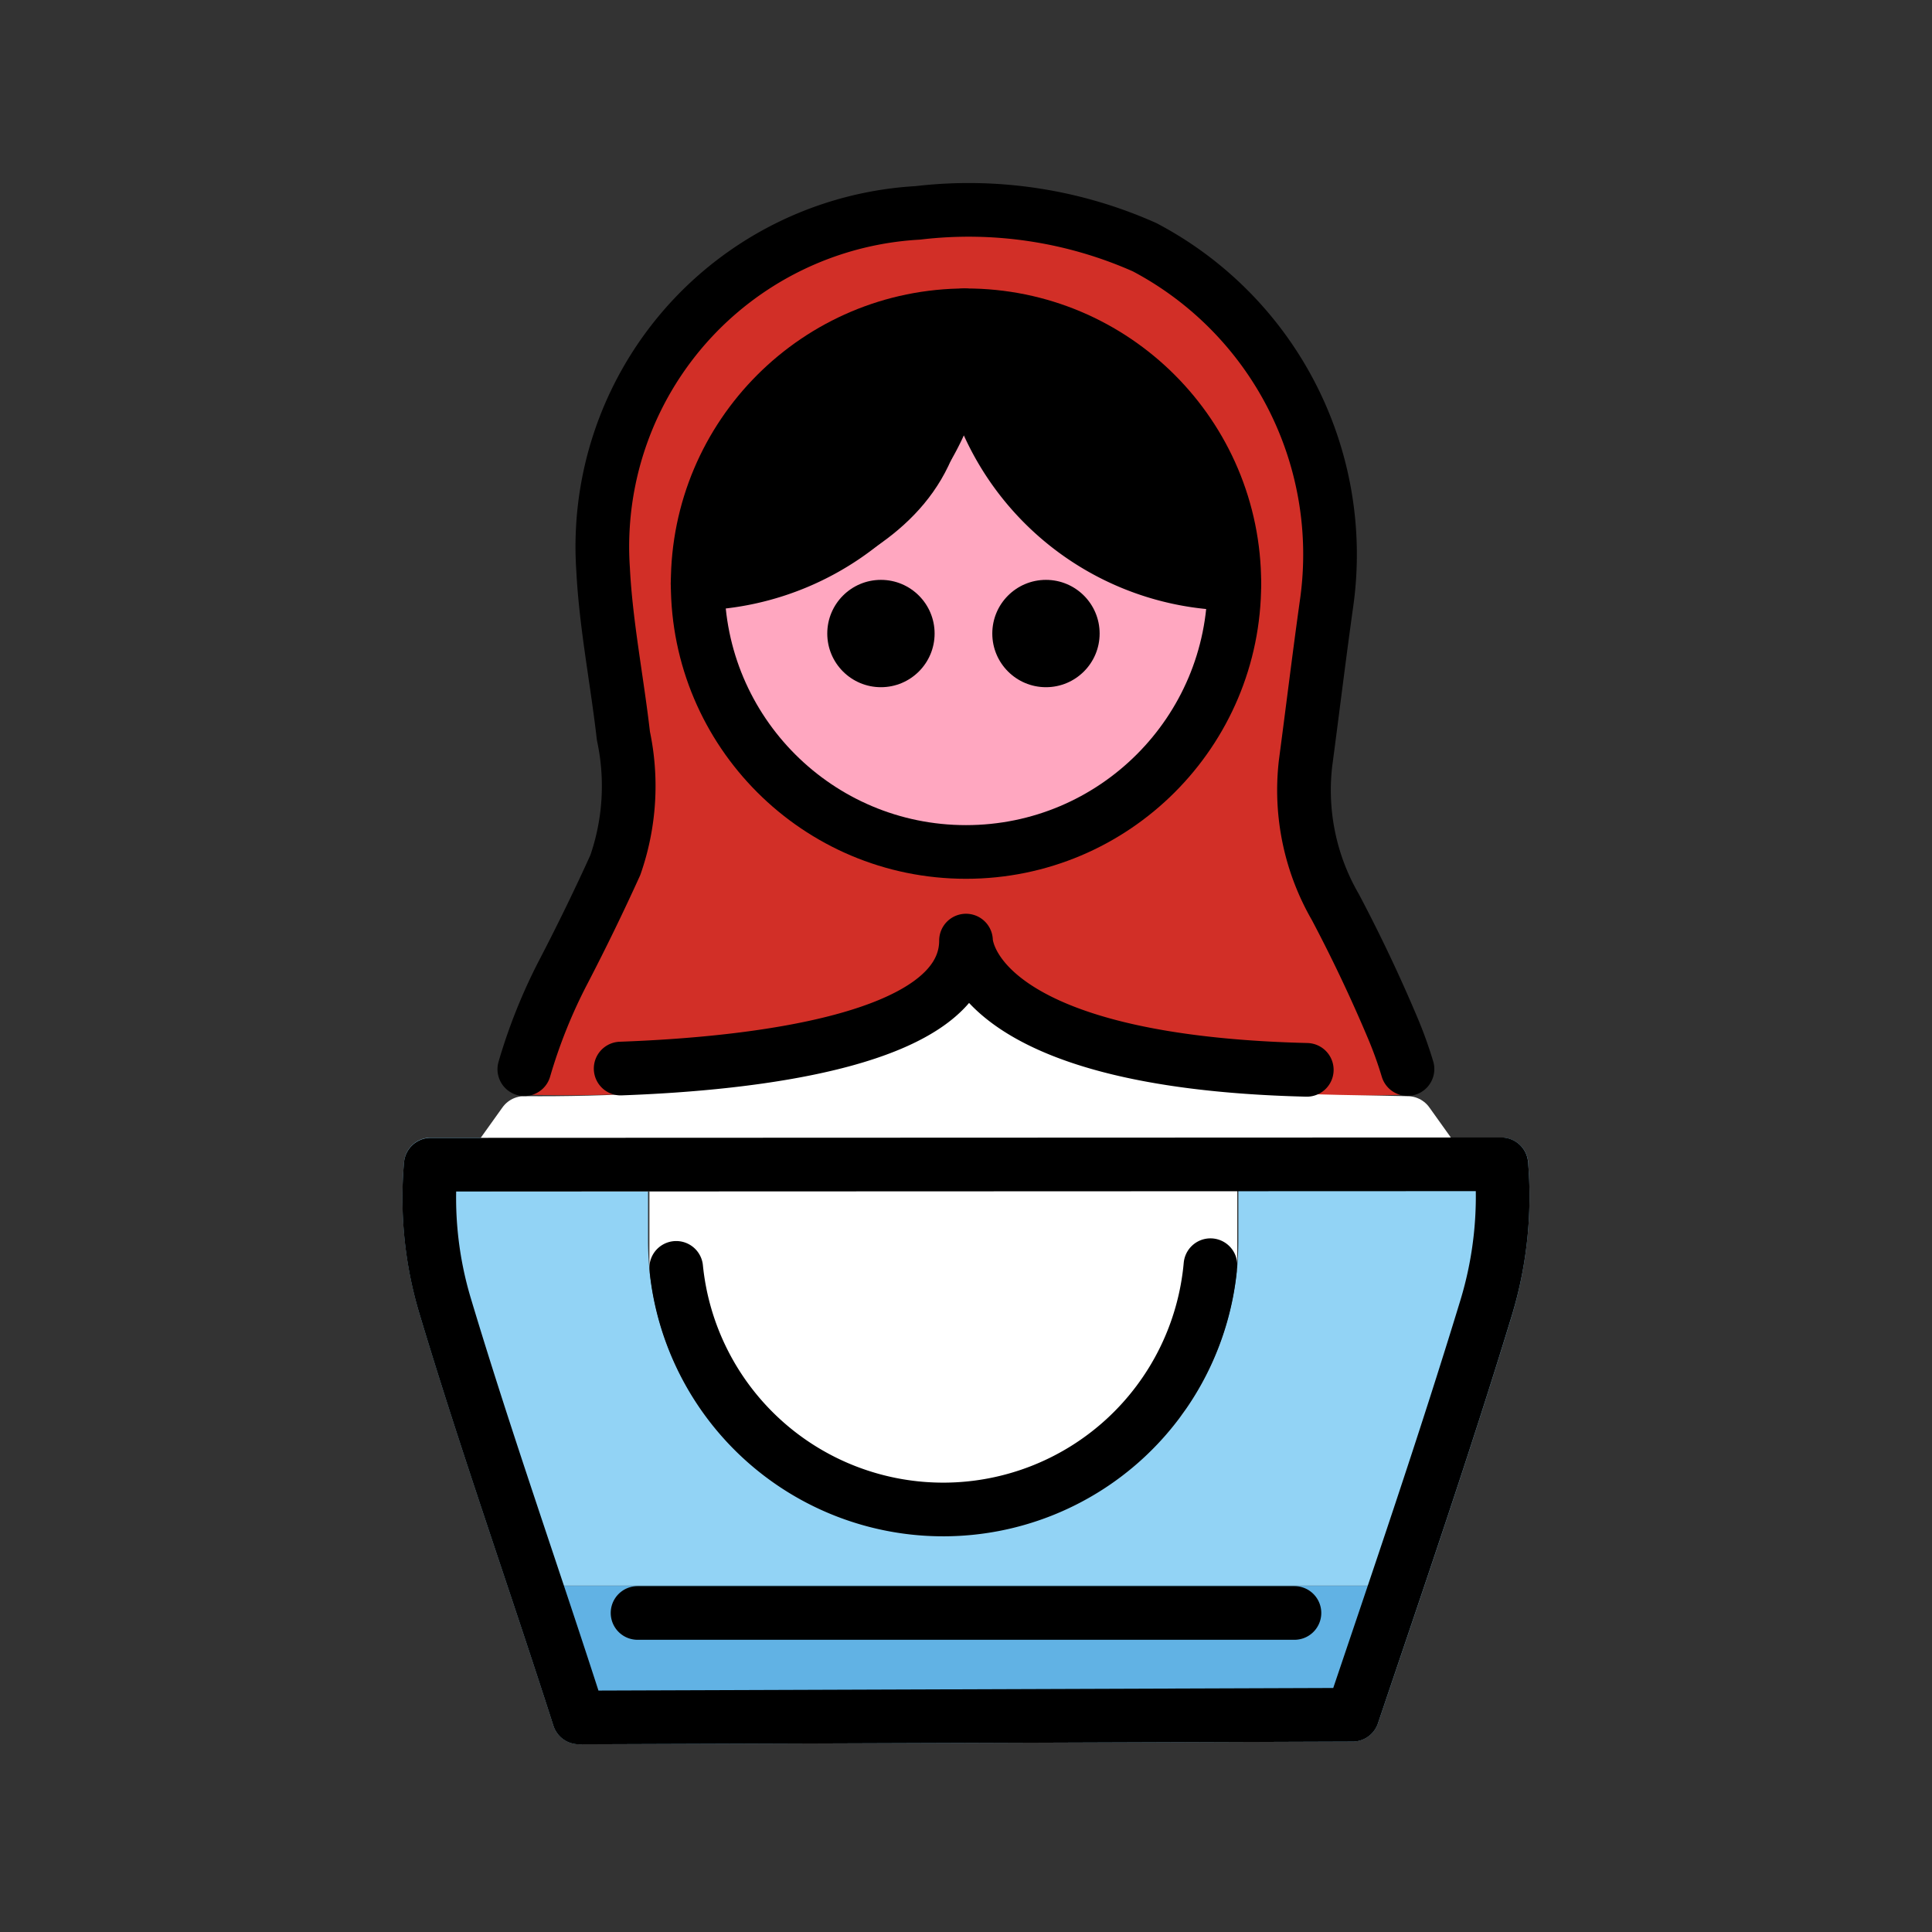 <svg xmlns="http://www.w3.org/2000/svg" viewBox="0 0 72 72"><rect x="0" y="0" width="72" height="72" fill="#333333" stroke="none"/><path fill="#d22f27" d="M53.36 39.58a16 16 0 0 0-.6-1.661 58 58 0 0 0-2.16-4.551 7.7 7.7 0 0 1-1.009-4.783q.151-1.134.295-2.27c.16-1.251.322-2.503.497-3.752a13.85 13.85 0 0 0-7.318-14.2 16.9 16.9 0 0 0-8.934-1.371 13.43 13.43 0 0 0-12.6 14.28c.07 1.358.268 2.711.459 4.019.109.747.218 1.494.304 2.242l.014.123a7.93 7.93 0 0 1-.24 4.196 85 85 0 0 1-1.885 3.879 21 21 0 0 0-1.553 3.856.947.947 0 0 0 .879 1.204c1.286.045 12.68.333 16.27-3.138a4 4 0 0 0 .332-.356q.111.122.237.244c1.595 1.541 5.28 3.292 13.78 3.292q1.12 0 2.355-.042a.947.947 0 0 0 .876-1.215z"/><path fill="#92d3f5" d="M56.95 43.31a1 1 0 0 0-.996-.917l-39.9.004a1 1 0 0 0-.996.914 15.1 15.1 0 0 0 .58 5.664c.954 3.176 2.019 6.368 3.05 9.455.653 1.957 1.307 3.914 1.936 5.879a1 1 0 0 0 .952.694h.004l28.83-.101a1 1 0 0 0 .943-.68l.597-1.764c1.478-4.366 3.005-8.881 4.375-13.37a15.4 15.4 0 0 0 .622-5.778zm-32.8.086h22v2.83a11 11 0 0 1-22 0zm26.26 20.5-28.83.102-1.54-4.904h32z"/><circle cx="36" cy="21.75" r="10" fill="#ffa7c0"/><path fill="#61b2e4" d="m21.58 64-1.54-4.9h32l-1.64 4.8z"/><path d="M26 22.68s10-.93 9.996-8.328c0 0 .763 7.818 9.979 8.096 0 0 .972-10.7-9.976-10.7-11.35 0-10 10.93-10 10.93z"/><path fill="#fff" stroke="#fff" stroke-linejoin="round" stroke-width="2" d="m19.54 41.85-1.107 1.549h6.769v3.85l3.761 6.756 7.652 2.096 6.659-4.01 1.834-4.941v-3.854h8.379l-1.033-1.445c-6.67-.136-13.61.03-16.34-4.548-1.645 3.968-10.53 4.594-16.57 4.548z"/><path fill="none" stroke="#000" stroke-linecap="round" stroke-linejoin="round" stroke-width="2" d="M48.7 39.87C36 39.56 36 35.053 36 35.053c0 3.742-8.025 4.595-12.87 4.769m-3.59.024a20 20 0 0 1 1.484-3.682 83 83 0 0 0 1.907-3.924 8.95 8.95 0 0 0 .302-4.814c-.236-2.07-.65-4.128-.757-6.203a12.46 12.46 0 0 1 11.73-13.29 16.13 16.13 0 0 1 8.45 1.28 12.94 12.94 0 0 1 6.79 13.21c-.282 2.007-.526 4.02-.793 6.029a8.7 8.7 0 0 0 1.112 5.352 57 57 0 0 1 2.124 4.476 15 15 0 0 1 .564 1.56M55.95 43.39a14.3 14.3 0 0 1-.583 5.404c-1.545 5.068-3.266 10.08-4.962 15.11l-28.83.101c-1.638-5.112-3.436-10.17-4.979-15.31a14 14 0 0 1-.543-5.29z"/><circle cx="36" cy="21.75" r="10" fill="none" stroke="#000" stroke-linecap="round" stroke-linejoin="round" stroke-width="2"/><path fill="none" stroke="#000" stroke-linecap="round" stroke-linejoin="round" stroke-width="2" d="M23.76 60.11h24.48M45.11 47.15a10 10 0 0 1-19.91.1M46 21.75a10.11 10.11 0 0 1-10.07-9.999h0a10.17 10.17 0 0 1-9.934 9.997"/><circle cx="32.83" cy="23.61" r="2"/><circle cx="38.98" cy="23.61" r="2"/></svg>